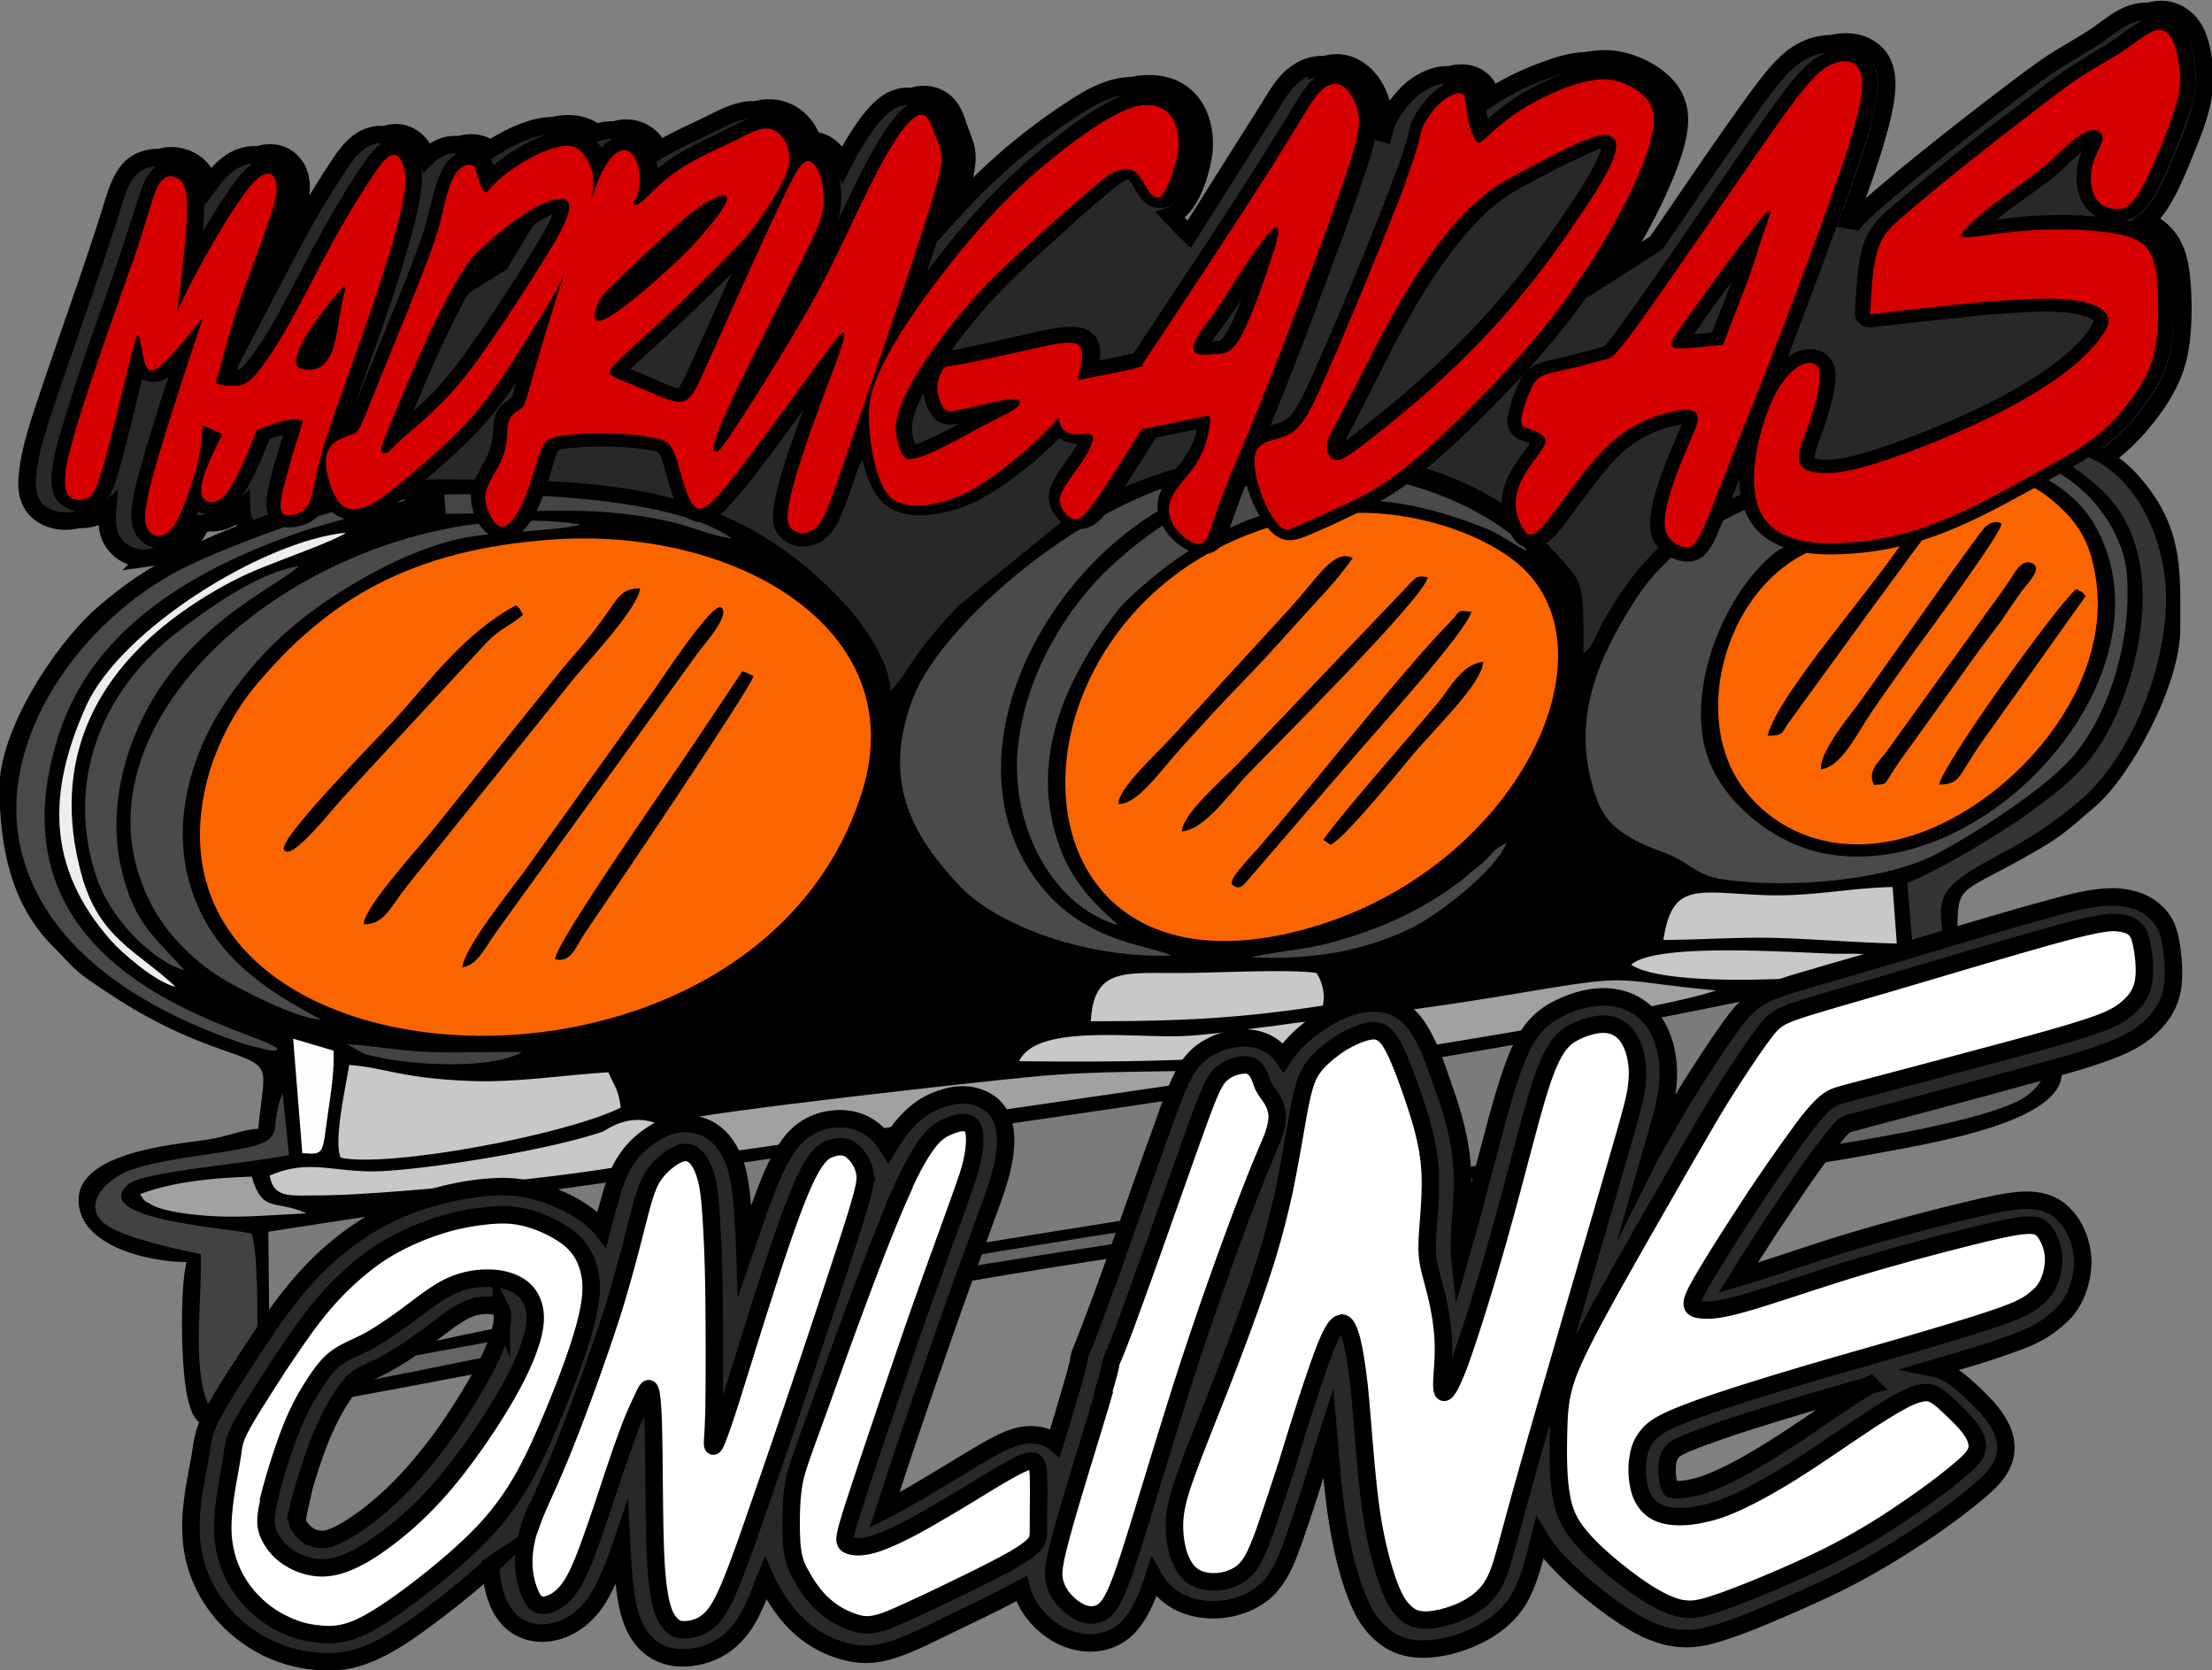 <svg xmlns="http://www.w3.org/2000/svg" xml:space="preserve" width="25.5mm" height="72.755" style="shape-rendering:geometricPrecision;text-rendering:geometricPrecision;image-rendering:optimizeQuality;fill-rule:evenodd;clip-rule:evenodd" viewBox="0 0 48.14 36.34"><rect x="0" y="0" width="48.14" height="36.34" fill="#808080" stroke="none"/><defs><style>.str0{stroke:#000;stroke-width:.38;stroke-miterlimit:22.926}.fil1{fill:none}.fil0{fill:#282829}.fil3{fill:#4a4849}.fil6{fill:#4b494a}.fil5{fill:#a1a1a1}.fil4{fill:#c8c8c8}.fil7{fill:#fb6500}</style></defs><g id="Camada_x0020_1"><g id="_2483693355360"><path class="fil0 str0" d="M6.93 11.44c-.16.12-.36.19-.58.21h-.11c-.16.02-.35.09-.62-.02-.26-.11-.35-.32-.36-.55-.05.05-.1.09-.15.13a.87.87 0 0 1-.58.16c-.05.02-.1.03-.15.03-.16.33-.39.66-.85.7H3.4c-.06.02-.13.03-.2.04a.772.772 0 0 1-.78-.42c-.09-.17-.1-.39-.08-.62a.76.76 0 0 1-.19.12c-.14.06-.29.09-.45.08-.31.09-.68.02-.9-.2-.24-.24-.23-.58-.19-.87.06-.5.25-1.05.41-1.53.45-1.35.94-2.68 1.37-4.04.13-.4.24-.95.66-1.15.14-.06.28-.09.42-.08.24-.08.51-.04.72.09.2.12.31.3.36.5.12-.16.24-.31.38-.42.19-.16.44-.25.68-.23.28-.09.58-.05.78.2.35.42.05 1.15-.11 1.58-.12.34-.25.67-.37 1.01.47-.9.83-1.6 1.41-2.48.17-.26.4-.62.75-.72.21-.06.22-.01.33-.04.45-.13.77.16.89.5.09-.09.2-.17.33-.22.12-.05.25-.06.37-.05.2-.06.41-.06.6.04.03.02.06.03.09.05.34-.22.81-.46 1.23-.5.05 0 .09-.01.14-.01.06-.01.13-.03.19-.03.29-.03.54.04.74.19.13-.05.26-.07.39-.06.36-.12.74.02.93.34.02.03.03.06.05.09.35-.21.74-.38 1.11-.56.3-.15.63-.33.99-.31.14-.04.29-.05.43-.03.41.06.69.37.8.69.34.03.54.26.66.52.2-.39.59-1.08.97-1.33.16-.11.35-.16.54-.14.17-.06.35-.06.53.01.29.12.39.37.47.62.16.46.26.54.14 1.11-.05.23-.12.46-.19.69.73-.8 1.55-1.51 2.48-2.12.36-.24.78-.5 1.24-.54.04 0 .09-.01.13-.01.07-.01.13-.03.2-.03.99-.09 1.42.66 1.35 1.46-.04.38-.27 1.24-.72 1.4.13.14.26.28.4.41l1.71-2.71c.12-.19.24-.4.38-.57.22-.26.53-.44.86-.41a.82.82 0 0 1 .69.08c.33.19.52.58.58.91.04.23.02.45-.04.68l.12-.41c.11-.25.34-.56.56-.74.21-.17.51-.32.8-.3.2-.06.41-.06.6.04.22.12.27.28.29.45.39-.26.82-.46 1.28-.62.27-.1.54-.17.82-.18.22-.04.45-.06.7-.01.42.08.86.32 1.1.63.28.37.25.78.14 1.19-.22.83-.83 1.96-1.32 2.73l.89-.57c.06-.06 2-2.97 2.57-3.64.23-.27.49-.53.86-.64.13-.04.27-.06.4-.06.29-.07.6-.05.84.12.3.2.36.52.35.83-.02.7-.56 2.15-.83 2.89.05.01.09.01.14.02.44-.53 3.59-2.97 4.23-3.4.33-.22.69-.41 1.02-.63.25-.17.53-.42.84-.5.2-.05.26-.02.33-.04.48-.13.86.14 1.02.51.11.25.15.57.17.84.04.6-.24 1.26-.47 1.82-.16.39-.45 1.11-.81 1.39.6.27.73.76.78 1.3.04.46.04.98-.03 1.44-.07.45-.22.79-.47 1.18-.27.4-.6.79-1 1.11-.25.2-.53.37-.82.53-.69 1.18-1.58 2.52-2.38 3.71-1.02 1.51-1.89 2.78-2.33 4.02-.43 1.24-.43 2.46-.46 3.43-.03.97-.08 1.71-1.18 2.08-1.09.37-3.22.37-5.93.71-2.71.34-6 1.02-8.47 1.46-2.47.44-4.13.64-6.02.63-1.89-.01-4.03-.23-5.06-.87-1.03-.64-.95-1.7-.26-3.55.69-1.85 1.99-4.49 1.71-6.05-.28-1.56-2.15-2.03-3.43-2.33-1.29-.3-1.99-.43-2.83-.94-.44-.26-.91-.63-1.2-1.11l-.35-.09zm3.96-5.72c.03-.05.07-.11.1-.16l-.29.28.19-.12z"/><path class="fil1 str0" d="M5.8 32.57c.1-.4.29-1.02.48-1.5s.4-.82.57-1.07c.17-.25.31-.41.51-.53.19-.12.43-.2.72-.37.29-.17.62-.41.91-.63.29-.22.55-.41.81-.52.26-.11.52-.15.75-.15.23 0 .42.04.59.12.17.08.3.2.38.39.08.19.1.43 0 .79-.1.36-.31.83-.65 1.4s-.81 1.25-1.26 1.78c-.45.53-.89.92-1.27 1.2-.37.28-.68.45-.94.54-.26.09-.47.1-.68.06-.21-.04-.41-.13-.58-.26-.17-.13-.3-.31-.37-.49-.06-.18-.06-.35.04-.75z"/><path d="M44.26 9.49h.53c.7.05 1.33.31 1.91 1.05.64.81.74 1.55.75 2.4v.74c0 1.24-1.09 3.2-1.82 3.84-.75.65-.8.71-1.72 1.22-1.25.69-1.31.54-1.31 1.5.38-.16 1.2-.07 1.72-.07.11.14.23.18.23.34 0 .63-.43 1.15-1.09 1.29.11.18.15.2.16.47.95 0 1.25.45 1.25 1.08 0 1.08-2.9 1.53-3.94 1.73-1.64.31-3.28.51-5.01.73-5.18.66-10.08 1.24-15.14 2.12-3.38.58-6.31 1.18-9.63 1.81-.86.16-1.57.3-2.43.46l-2.38.44v-.61c-.42.18-.59.05-.9.44-.21.27-.26.57-.75.57-.4 0-.49-.21-.58-.51-.18-.61-.2-2.49-.05-3.07-.83 0-2.35-.35-2.35-1.35 0-1.04 2.09-1.21 2.78-1.31.46-.07.77-.22 1.13-.24.14-1.43.36-1.32-.87-1.75-1.1-.39-1.9-.85-2.82-1.49-.33-.23-.48-.43-.75-.7-.96-.94-1.19-2.24-1.19-3.5 0-1.21 1.16-3.04 2.09-3.87 1.13-1.01 2.45-1.62 3.96-2.12.86-.28 2.38-.7 3.49-.7 3.68 0 6.33.05 8.77 2.62.4.41 1.06 1.28 1.08 1.98.26-.26.45-.62.7-.95.24-.32.49-.59.77-.89l2.33-1.9c.18-.12.32-.2.51-.31 2.72-1.51 6.53-1.63 9.04 0 .3.19.49.35.71.6 1.08 1.21 1.02.84 1.02 2.64.18-.11.26-.36.36-.56 1.29-2.45 3.1-3.19 6.17-3.73.58-.1 1.1-.16 1.67-.24.57-.08 1.1-.18 1.58-.2z" style="fill:#010101"/><path class="fil3" d="M6.04 22.82c-.38-.42-6.52-1.48-4.75-6.87.74-2.26 2.86-3.52 5.09-4.32.78-.28 1.76-.48 2.47-.76-1.2-.07-4.29 1.16-5.09 1.61-2.18 1.22-3.91 3.8-3.27 6.14.57 2.09 2.65 3.37 4.87 4.11l.53.13c.15 0 .08.01.15-.03z"/><path class="fil3" d="M4.02 21.12c-.64-.74-1.09-.98-1.38-2.22-.23-.98-.06-2.03.29-2.89.96-2.37 3.07-3.21 3.57-3.69-.91.13-2.07 1-2.61 1.41-1.72 1.32-2.47 3.32-1.79 5.36.28.84 1.14 1.78 1.92 2.03z"/><path class="fil4" d="M7.42 25.19c1.02.22 4.84-.48 6.09-1.09-.05-.41-.14-.46-.27-.77-.97.06-2.03.23-3 .19-1.54-.06-1.85-.29-2.64-.35-.08.49-.34 1.65-.19 2.01z"/><path class="fil4" d="M5.87 25.58c.08.45.37.44.93.43.42 0 .88-.02 1.3-.05 1.28-.08 6.33-.51 6.89-.99-.93-1.07-1.75-.4-1.87-.35-1.09.38-3.57.79-4.77.86-1.04.06-1.6-.29-2.48.1zM36.2 20.45c.86 0 1.65-.07 2.55-.04.84.03 1.7.1 2.53.12l-.09-1.23c-1.01.02-1.81.23-2.94.17-1.38-.07-1.86-.24-2.05.98zM23.74 22.22c1.95 0 3.22-.06 5.05-.34a.953.953 0 0 0-.14-.71c-.55-.09-2.22 0-2.93 0-1.24.01-1.91-.13-1.98 1.04zM22.18 23.09c.63 0 7.03.13 7.26-.72-.35-.3-1.34-.09-1.78-.04-.6.07-1.27.18-1.86.21-1.06.06-3.24-.28-3.62.55zM35.5 20.99c.5.34 2.14.34 2.88.32.99-.02 2.02-.07 2.81-.4-.27-.2-.97-.15-1.32-.16-1.08-.04-3.85-.23-4.37.24z"/><path class="fil5" d="M15.47 25.11c1.85-.23 3.73-.57 5.59-.85 1.84-.27 3.7-.54 5.55-.81 1.59-.23 9.24-1.39 10.74-1.9-2.19-.2-1.72-.37-3.88-.01-1.19.2-2.51.42-3.75.54-.01.83-.17.88-1.11 1.01-.62.08-1.32.17-1.95.19-1.4.05-2.83.01-4.22.15-.99.09-7.12.77-7.64.95.37.37.39.12.67.73zM3.04 25.97c.11.16.06.14.29.26.31.15.94.21 1.29.23.69.04 1.36-.03 2.05-.06-.68-.31-.96.01-1.19-.8-.91.03-1.73.12-2.43.38z"/><path class="fil6" d="M43.72 9.98c.56.38 1.71.6 2.17 2.15.94 3.18-3.02 7.19-6.32 6.41-1.05-.25-2.04-1.1-2.38-2-.55-1.43.29-3.58 1.42-4.5.72-.57 3.89-1.09 4.62-2.09-1.35.03-3.39.49-4.55.87-1.34.43-2.45 1.25-3.05 2.17-.65 1-1.37 2.32-1.04 3.83.18.8.36 1.13 1.03 1.48.34.18.62.23.94.41.28.16.49.36.92.42 1.47.22 3.61.02 4.68-.56 1.03-.55 2.47-1.5 3.02-2.19.73-.91 1.21-2.43 1.11-3.86-.09-1.2-1.26-2.52-2.58-2.55zM25.49 20.79c-.51-.25-2.05-.27-3.06-1.82-1.83-2.81.51-6.98 3.54-8.24.3-.12.65-.24.86-.44-2.71.15-6.29 3.15-6.96 4.9-.7 1.82 0 3.01 1.02 4.09.79.84 2.73 1.58 4.6 1.51zM7 22.19c-1.25-.66-2.31-1.37-2.8-2.74-.55-1.53 0-3.15.76-4.25.81-1.17 1.71-1.92 2.98-2.64.58-.33 1.32-.67 2.07-.84.71-.16 2.15-.16 2.64-.31-5.32-.78-11.57 4.07-9.35 8.28.34.65.9 1.19 1.47 1.56.33.21 1.72.95 2.23.93z"/><path class="fil6" d="M24.31 20.1c-.49-.42-.93-.9-1.19-1.52-.59-1.46-.3-2.87.48-4.22.18-.32.33-.54.53-.82.26-.36.37-.47.69-.75 1-.89 2.28-1.65 3.8-1.86 1.36-.18 2.51.1 3.65.54.42.16.62.36.96.52-.24-.56-4.74-3.66-9.04.32-.92.85-1.88 2.32-2.04 3.98-.16 1.68.75 3.41 2.15 3.83z"/><g><path class="fil7" d="M12.08 20.88c-.04-.31 2.69-4.18 3.07-4.77l1.01-1.51.24.11c-.09.31-3.18 4.88-3.67 5.59-.2.3-.3.66-.65.57zm-2.02.18c.02-.41 1.05-1.69 1.35-2.1l2.84-3.97c.17-.24 1.27-1.92 1.45-1.77.2.17-.38.8-.53 1.01l-4.3 5.95c-.36.49-.46.81-.82.87zm1.32-7.68c-.32.27-.48.28-.79.6l-3.13 3.38c-.29.32-1.15 1.42-1.28 1.12-.11-.25 2.11-2.49 2.39-2.8.81-.89 1.54-1.91 2.66-2.51.16.16.03 0 .15.2zM7.92 20.1c-.01-.33 1.13-1.59 1.41-1.93l2.95-3.67c.25-.29.51-.58.75-.91.43-.57.45-.78.9-.79-.03.41-1.09 1.54-1.43 1.95l-2.95 3.67c-.24.3-.49.6-.74.92-.35.46-.47.77-.88.77zm4.09-8.36c-3.08.22-4.88 1.31-6.44 3.17-.45.53-.86 1.29-1.06 2.06-1.78 6.94 11.93 7.81 14.26.23 1.08-3.53-2.78-5.75-6.77-5.46zM28.8 18.27c.44-.62 1.87-2.23 2.51-3 .26-.32.51-.82.97-.87-.03.49-1.09 1.48-1.59 2.09-.29.35-1.44 1.76-1.73 1.89-.04-.02-.14-.1-.16-.11zm3.22-4.97c-.03.36-2.11 2.65-2.51 3.12L27.2 19.1c-.1.1-.2.31-.38.15-.11-.1.41-.62.53-.76 1.21-1.39 2.75-3.37 3.89-4.62.12-.13.22-.23.35-.37.19-.2.1-.23.42-.19zm-6.3 4.79c.03-.39.8-1.04 1.25-1.5l3.36-3.52c.51-.52.45-.56.74-.51-.02.39-3.37 3.72-3.9 4.27-.43.45-.95 1.22-1.45 1.26zm-1.38-.59c-.02-.33.8-1.07 1.15-1.45l2.56-2.79c.65-.71.97-1.32 1.39-1.12-.36.52-.78.93-1.21 1.41-.41.46-.81.9-1.25 1.35-.45.46-.85.91-1.29 1.39-.44.49-.96 1.24-1.35 1.2zm4.41-6.29c-7.15 1.11-7.51 10.82-.51 9.05 4.75-1.2 7.15-6.21 4.69-8.08-.89-.68-2.57-1.21-4.17-.96zM42.2 17.07c.13-.52 2.56-3.89 2.98-4.25.21.1.08.01.21.15l-2.27 3.19c-.52.75-.45.9-.91.91zm-1.42 0c-.14-.28.09-.48.25-.68l2.22-3.08c.17-.23.29-.4.45-.63.12-.16.27-.53.52-.43.26.11-.12.47-.22.61-.18.25-.29.42-.44.64-.3.4-.59.78-.88 1.2l-1.35 1.88c-.38.56-.22.46-.54.5zm-1.15-.34c-.02-.4.64-1.17.87-1.49l1.96-2.77c.16-.22.31-.43.48-.66.09-.13.18-.25.25-.33.11-.11.24-.16.37-.09.02.18-1.6 2.37-1.86 2.73-.34.47-.66.92-.98 1.39-.34.51-.65 1.17-1.09 1.23zM38.47 16c.25-1.02 3.02-4 3.27-4.8-.67.21-1.21.44-1.95.65-1.96.54-2.9 3.15-2.13 4.83.48 1.04 1.76 1.98 3.54 1.61 2.26-.47 4.82-3.11 4.41-5.72-.12-.77-.37-1.18-.87-1.62-.27-.23-.45-.35-.82-.51-.52-.22-.52-.12-.93.13-.22.13-.71.3-.86.41-.34.25.33-.06-.26.72-.39.51-.73 1-1.1 1.49l-1.87 2.57c-.13.2-.08.24-.43.25z"/></g><path d="M5.88 29.78c.97.02 3.64-.63 4.71-.84 9.5-1.81 18.86-3.16 28.43-4.62 1.6-.24 3.11-.62 4.62-.87-.1-.81-.35-1.43-.86-1.87-.95-.81-1.53-.33-2.16-.2-.81.18-1.71.2-2.54.37-7.25 1.51-14.81 2.49-22.21 3.59-3.33.5-6.71.93-10.03 1.46l.03 2.98z" style="fill:#7b7b7b"/><path d="m43.77 22.61.24 1.01c-.74.11-1.52.34-2.26.48-2.09.42-4.98.87-7.09 1.17-6.7.97-12.28 1.79-18.97 3l-6.96 1.28c-.64.11-1.84.11-2.05.62.1.05.02.03.2.05.23.03 4.33-.83 4.65-.89 1.64-.32 3.22-.64 4.85-.94 7.1-1.34 13.15-2.07 20.28-3.02 1.57-.21 5.95-.76 7.27-1.42.65-.33.98-1.16-.18-1.36z" style="fill:#656565"/><path d="m41.51 19.2.11 1.34c.2.25.98.69 1.4.92.47.26 1.2-.32 1.16-.87-.44-.17-1.36-.13-1.88-.14-.13-.91-.16-1.12 1.11-1.8.86-.46 1.25-.72 1.9-1.27.97-.84 1.83-2.71 1.83-4.37 0-1.49-.93-3.33-2.61-3.21.29.11 1.01.66 1.2.85 1.31 1.22.96 3.37.4 4.73-.48 1.17-1.04 1.62-1.92 2.27-.6.44-1.97 1.27-2.7 1.56z" style="fill:#353335"/><path d="M5.48 26.84c-.5-.12-3.55-.31-2.69-1.07.31-.28 2.53-.44 3.5-.64l-.14-1.35c-.36.88.21 1.03-1.14 1.26-.65.11-1.52.2-2.12.4-.63.21-1.22.88-.45 1.29.43.23 1.36.44 1.93.56.04.96-.24 2.67.25 3.44.58-.13.97-.83.98-1.55 0-.6.02-1.85-.12-2.33z" style="fill:#434142"/><path d="M3.81 21.46c-.82-.77-1.65-1.04-2.03-2.41-.7-2.51.29-4.53 2.53-5.97.48-.31.97-.57 1.52-.78.29-.12 1.49-.55 1.7-.71-1.78.17-4.91 2.1-5.66 3.78-.83 1.85-.87 3.5.55 5.1.22.25.97.91 1.4 1z" style="fill:#eee"/><path d="M9.7 11.18c1.64 0 3.07-.24 4.88.17.42.09.99.34 1.34.36-1.22-.86-4.34-1-6.25-.95l.03.42z" style="fill:#454344"/><path d="M6.59 25.09c.49.04.42.01.55-.89.06-.39.14-.93.12-1.34l-.88-.26.2 2.5z" style="fill:#fefefe"/><path d="M27.26 20.83c1.34.06 2.43-.15 3.42-.62.61-.29 1.87-1.27 2.11-1.87-.33.16-.27.21-.54.45-.08.07-.17.13-.24.19-.14.12-.14.13-.28.23-.78.59-1.7 1.01-2.73 1.29-.61.17-1.17.19-1.74.32z" style="fill:#494748"/><path d="M11.37 22.89c-.66-.01-1.33.02-1.99 0-.67-.02-1.18-.13-1.83-.17l.38.21c.14.04.3.07.43.1.72.14 2.36.24 3-.14z" style="fill:#444243"/><path class="fil1 str0" d="M5.87 32.57c.1-.4.29-1.02.48-1.5s.4-.82.57-1.07c.17-.25.31-.41.51-.53.19-.12.43-.2.72-.37.29-.17.62-.41.91-.63.29-.22.55-.41.81-.52.26-.11.52-.15.75-.15.23 0 .42.04.59.12.17.08.3.2.38.39.08.19.1.43 0 .79-.1.36-.31.83-.65 1.4s-.81 1.25-1.26 1.78c-.45.53-.89.92-1.27 1.2-.37.28-.68.45-.94.54-.26.09-.47.1-.68.06-.21-.04-.41-.13-.58-.26-.17-.13-.3-.31-.37-.49-.06-.18-.06-.35.04-.75z"/><path class="fil0 str0" d="M10.71 34.04c-.4.38-.85.74-1.3 1.08-.4.3-.88.65-1.36.85-.4.17-.78.22-1.22.17-.37-.04-.68-.13-1-.28-.43-.21-.8-.51-1.08-.87-.37-.48-.57-1.04-.59-1.61-.03-.56.09-1.1.19-1.65.06-.37.07-.55.25-.91.24-.46.56-.93.85-1.38.32-.49.65-.99 1.04-1.45.38-.45.83-.87 1.34-1.21.45-.3.94-.53 1.47-.69.4-.12.81-.21 1.23-.25.41-.04.75-.03 1.15.08.41.11.85.32 1.16.57.1.08.19.16.26.25.05-.2.1-.39.16-.59.09-.33.19-.67.4-.96.14-.2.32-.37.54-.51.31-.21.7-.31 1.08-.17.37.13.58.45.7.76.12.32.15.69.18 1.03.02.3.04.6.05.9.13-.38.26-.76.4-1.13.14-.38.32-.83.57-1.17.17-.23.37-.39.66-.49.4-.12.8-.09 1.13.15.15.11.27.25.36.4.23-.39.52-.75.91-.95.33-.16.72-.26 1.08-.12.38.14.54.46.56.8.02.24-.02.49-.07.72-.08.35-.22.72-.35 1.07-.32.89-.65 1.78-.96 2.68-.42 1.2-.83 2.4-1.22 3.61l-.03.09c.26-.13.51-.28.72-.4.5-.29.99-.6 1.49-.89.3-.17.65-.37 1.02-.35.21.01.36.07.48.17.13-.41.25-.82.37-1.23.05-.17.1-.35.14-.52.01-.07.02-.12.04-.19l.12-.3c.12-.31.24-.63.36-.95.45-1.23.87-2.47 1.32-3.7.12-.34.24-.69.4-1.02.1-.21.21-.39.4-.55.28-.23.7-.38 1.08-.34.33.03.58.19.74.42l.06-.09c.2-.28.49-.53.8-.72.28-.18.63-.34.98-.37.54-.05.91.21 1.14.61.22.36.37.83.51 1.23.2.57.36 1.12.4 1.72.04.57-.05 1.11-.06 1.68 0 .12 0 .21.01.3l.27-.96c.16-.59.31-1.18.47-1.77.12-.46.25-.93.41-1.38.19-.52.4-1.01.97-1.3.35-.18.78-.31 1.19-.26.49.06.84.35 1.03.73.17.35.22.76.19 1.13-.02.24-.07.47-.13.7-.07.28-.16.57-.24.85.01-.02.02-.04.03-.05.31-.54.62-1.09.96-1.62.26-.4.53-.82.82-1.21.28-.37.49-.55.97-.72.24-.09.5-.16.74-.23.43-.13.87-.25 1.3-.38 1.27-.37 2.54-.77 3.82-1.12.47-.13 1.14-.32 1.63-.25.29.04.54.14.73.33.21.2.28.44.32.7.05.29.07.64.03.93-.05.31-.18.55-.41.79-.26.27-.56.43-.93.57-.65.25-1.42.44-2.11.63-.98.27-1.96.53-2.94.79l-.56.15c-.05.01-.11.03-.16.05-.1.06-.29.31-.35.39-.39.49-.74 1.02-1.09 1.54-.31.46-.61.93-.9 1.4.74-.22 1.47-.48 2.21-.71.88-.27 1.78-.51 2.68-.73.39-.09.85-.21 1.25-.24s.74.06.99.35c.21.23.33.55.36.85.03.29-.04.63-.17.9-.11.23-.24.37-.45.54-.27.22-.53.34-.87.46-.56.21-1.16.38-1.74.55.24.05.43.18.62.34.21.18.42.38.6.59.21.26.37.55.34.87-.03.37-.3.64-.6.89-.39.33-.83.65-1.27.94-.54.36-1.09.69-1.68.99-.58.29-1.18.55-1.78.8-.34.14-.7.28-1.06.38-.33.09-.61.11-.95.04-.4-.09-.76-.3-1.08-.52-.45-.31-.93-.7-1.29-1.08a2.95 2.95 0 0 1-.43-.55c-.11.44-.24.98-.47 1.36-.22.35-.56.62-.97.8-.32.15-.73.26-1.1.26-.37 0-.67-.11-.92-.34-.26-.23-.4-.5-.52-.8-.23-.58-.36-1.23-.45-1.84-.08-.57-.12-1.15-.17-1.73-.09.28-.17.55-.26.83-.16.52-.33 1.04-.51 1.55-.14.39-.3.82-.65 1.11-.35.28-.84.41-1.31.35-.49-.06-.86-.31-1.07-.69-.15.46-.37 1.01-.76 1.25-.43.27-.95.21-1.37-.04-.34-.21-.61-.53-.72-.87-.01-.03-.02-.06-.03-.1-.02.01-.05.03-.07.04-.53.29-1.1.55-1.65.82-.35.17-.76.38-1.14.49-.36.11-.66.11-1.02.01-.35-.1-.66-.27-.92-.5-.26-.23-.48-.53-.64-.82a3.15 3.15 0 0 1-.13-.26l-.18.45c-.11.26-.24.53-.44.75-.27.31-.65.5-1.1.53-.42.02-.75-.13-.98-.43-.31-.4-.36-1.03-.4-1.5l-.03-.55c-.14.41-.31.86-.53 1.21-.2.31-.49.58-.89.69-.48.13-.92-.04-1.16-.42-.18-.28-.26-.67-.27-.99v-.02zm30-3.9c-.5.14-1 .28-1.5.43-.76.23-1.56.47-2.3.75-.12.05-.44.16-.52.27-.06.07-.08.14-.1.23-.02.15-.01.36.04.51.01.02.02.06.04.07.11.03.35 0 .47-.03.28-.06.54-.18.79-.3.44-.22.86-.48 1.26-.74.57-.37 1.12-.77 1.7-1.13.04-.02.07-.05.11-.07zM6.54 32.7c-.02.09-.09.35-.06.44.03.08.11.17.18.23a.54.54 0 0 0 .54.09c.26-.09.53-.28.74-.43.43-.32.82-.7 1.16-1.1.45-.52.86-1.12 1.2-1.7.23-.38.48-.85.59-1.27.03-.12.08-.33.02-.45a.12.12 0 0 0-.07-.07.672.672 0 0 0-.24-.04c-.15 0-.3.03-.43.09-.23.1-.48.3-.68.45-.31.23-.63.47-.98.67-.14.08-.29.16-.45.23-.08.04-.17.08-.25.13-.13.08-.24.23-.32.35-.21.3-.37.63-.51.96-.18.46-.34.96-.46 1.43z"/><path d="M19.58 26.01c-.53 1.19-1.31 3.38-1.74 4.58-.44 1.21-.53 1.43-.58 1.79-.05.36-.05.87-.03 1.2.03.34.09.5.22.72.12.22.3.48.52.66.21.18.45.29.64.35s.34.06.57-.01c.23-.07.54-.22 1.04-.45.5-.24 1.19-.57 1.62-.8.43-.23.61-.37.69-.47.08-.1.07-.18.07-.45s.01-.74 0-1.01c-.01-.26-.05-.32-.14-.33-.09-.01-.22.04-.59.25s-.96.59-1.49.89c-.52.31-.98.54-1.31.65-.33.11-.54.08-.63.02-.09-.07-.07-.18.2-1.01.27-.83.8-2.39 1.22-3.62.43-1.23.76-2.12.96-2.68.2-.56.28-.78.33-1 .05-.22.07-.42.06-.57-.01-.15-.05-.25-.15-.28-.1-.04-.25-.01-.47.09-.22.1-.49.29-1.02 1.48zm17.03-.7c-.52.91-1.4 2.43-1.9 3.36-.5.93-.62 1.27-.69 1.55-.07.28-.09.5-.1.9-.01.41-.02 1 .06 1.43.07.43.23.7.55 1.04.32.34.82.74 1.19.99s.63.36.83.41c.2.04.35.03.57-.03.22-.06.5-.16.98-.35.47-.19 1.13-.47 1.73-.77.59-.3 1.12-.62 1.6-.95.49-.33.93-.66 1.21-.9.28-.23.38-.36.39-.5.01-.14-.06-.3-.21-.48s-.37-.38-.52-.52c-.16-.13-.25-.2-.41-.19-.16.01-.4.1-.85.38-.46.28-1.14.76-1.69 1.12-.55.36-.97.6-1.33.78-.36.18-.66.3-.97.36-.31.07-.63.08-.86.01-.24-.07-.39-.23-.48-.46-.08-.23-.1-.53-.06-.76.03-.23.11-.38.22-.51s.26-.25.8-.46c.53-.21 1.45-.5 2.35-.77.9-.27 1.77-.51 2.59-.75.82-.24 1.58-.47 2.02-.63.44-.16.56-.26.66-.34.11-.09.2-.17.28-.33.08-.16.14-.41.12-.63-.02-.22-.12-.42-.21-.53-.1-.11-.19-.13-.38-.12-.19.01-.47.06-1.12.22-.65.16-1.68.43-2.64.72-.95.29-1.83.6-2.37.75-.55.16-.77.16-.91.15-.15-.01-.22-.04-.23-.12-.01-.08.04-.22.28-.62.24-.41.67-1.08 1.09-1.72.42-.63.84-1.22 1.11-1.58.28-.36.42-.48.54-.55.12-.07.22-.09.9-.27.69-.18 1.96-.52 2.93-.78.97-.26 1.63-.45 2.03-.6.4-.15.55-.28.68-.41a.89.89 0 0 0 .26-.49c.04-.23.01-.55-.03-.76-.04-.21-.08-.32-.16-.39-.07-.07-.18-.11-.33-.13-.15-.02-.35-.03-1.31.23-.96.26-2.68.78-3.81 1.11-1.13.33-1.67.48-2 .6-.33.12-.44.21-.65.5-.22.29-.54.78-.79 1.17-.25.39-.42.69-.95 1.6zm-7.39 3.48c.16.03.27.59.36 1.38.08.8.14 1.83.25 2.63.11.8.28 1.37.41 1.72.14.35.24.47.35.57.11.1.23.16.43.16.21 0 .51-.07.78-.19s.52-.3.68-.56c.16-.26.24-.59.44-1.33.2-.74.52-1.88.96-3.38.43-1.5.98-3.36 1.3-4.47.32-1.11.43-1.47.45-1.8.03-.33-.03-.63-.14-.85-.11-.22-.28-.35-.5-.38-.22-.03-.49.05-.73.17-.23.12-.43.29-.67.97-.24.68-.52 1.87-.87 3.12-.34 1.25-.75 2.56-.99 3.2-.25.64-.34.62-.35.42-.01-.2.05-.58.03-1.01-.02-.43-.12-.9-.21-1.22-.08-.32-.15-.49-.14-.89.01-.4.1-1.04.06-1.62-.04-.58-.21-1.11-.37-1.58s-.32-.89-.46-1.13c-.14-.24-.27-.31-.45-.29-.18.02-.41.12-.65.26-.23.15-.47.34-.62.55-.15.21-.21.45-.3.9-.08.45-.19 1.11-.32 1.75-.14.64-.3 1.25-.55 1.99-.25.73-.57 1.59-.87 2.35-.3.76-.57 1.43-.74 1.91-.17.48-.23.76-.23 1.06 0 .3.06.63.19.85.12.22.3.33.54.36.24.03.54-.03.75-.2.21-.17.32-.45.47-.85.14-.4.31-.91.51-1.53.19-.62.41-1.33.62-1.94.21-.61.4-1.12.56-1.09zm-5.2 1.52c-.19.66-.63 2.05-.86 2.87-.23.82-.27 1.07-.19 1.3.07.23.26.43.45.55.19.12.4.15.57.04.17-.11.31-.35.6-1.25s.74-2.44 1.22-3.93c.48-1.48 1-2.91 1.33-3.77.33-.86.47-1.15.56-1.38.08-.23.11-.39.09-.53a.812.812 0 0 0-.14-.34c-.06-.09-.11-.15-.15-.23-.04-.08-.06-.17-.11-.27-.05-.09-.11-.18-.26-.2a.828.828 0 0 0-.53.18c-.16.13-.26.33-.61 1.31-.35.97-.96 2.72-1.32 3.7-.35.97-.45 1.18-.48 1.25-.03.07.02.02-.18.68zm-12.44 2.76c-.13.36-.19.68-.18.98.01.3.1.58.19.73.09.15.2.17.34.13.14-.04.32-.14.5-.41.18-.27.34-.71.55-1.31.21-.6.45-1.37.64-1.88.18-.51.31-.76.38-.91.07-.15.1-.2.13-.18.03.03.07.13.09.88.02.76.01 2.17.06 2.99.06.82.17 1.06.28 1.2.11.14.2.18.37.17.16-.01.39-.06.59-.29.2-.23.39-.63.92-2.17a313.4 313.4 0 0 0 1.9-5.63c.47-1.44.52-1.66.48-1.86a.805.805 0 0 0-.29-.48c-.13-.1-.28-.1-.45-.04-.18.06-.39.17-.81 1.28-.42 1.1-1.05 3.19-1.38 4.23-.33 1.03-.37 1.01-.38.93-.01-.08.02-.22.03-.81.01-.59.01-1.62 0-2.44-.01-.81-.04-1.4-.07-1.82-.03-.42-.07-.68-.15-.88-.07-.2-.18-.35-.31-.39-.12-.04-.26.01-.39.1-.13.09-.26.2-.37.35-.11.15-.19.33-.31.78s-.29 1.18-.59 2.16c-.31.98-.76 2.21-1.09 3.03-.33.82-.54 1.21-.67 1.57zm-6.55-1.25c-.06.36-.2 1-.18 1.54.03.54.22.97.48 1.3.26.33.57.55.85.68.27.13.5.19.74.21.24.03.5.03.84-.11.34-.14.75-.42 1.21-.76.45-.34.95-.75 1.34-1.13.4-.39.7-.76.99-1.24.29-.48.55-1.07.82-1.73.27-.66.54-1.4.66-1.92s.1-.81.03-1.06-.19-.47-.43-.66c-.24-.19-.6-.36-.91-.44-.3-.08-.55-.08-.86-.05-.3.03-.67.09-1.07.22s-.85.32-1.28.6c-.43.29-.85.67-1.21 1.09-.36.42-.67.89-1 1.38-.32.5-.66 1.02-.82 1.33-.16.31-.14.39-.2.75zm.83.76c.1-.4.29-1.02.48-1.5s.4-.82.57-1.07c.17-.25.31-.41.51-.53.19-.12.43-.2.72-.37.28-.17.62-.41.91-.63.29-.22.55-.41.81-.52.26-.11.52-.15.75-.15.23 0 .42.04.59.12.17.08.3.2.38.39.08.19.1.43 0 .79-.1.36-.31.83-.65 1.4s-.81 1.25-1.26 1.78c-.45.53-.89.92-1.27 1.2-.37.28-.68.45-.94.54-.26.09-.47.1-.68.06-.21-.04-.41-.13-.58-.26-.17-.13-.3-.31-.37-.49-.06-.18-.06-.35.04-.75z" style="fill:#fff;stroke:#000;stroke-width:.38;stroke-miterlimit:22.926"/><path d="M18.71 10.09c-.1.29-.2.58-.3.86-.07.18-.14.37-.24.53-.15.24-.41.43-.74.41-.26-.02-.49-.18-.57-.4-.09-.23 0-.62.06-.85.09-.38.22-.77.35-1.14.07-.19.14-.38.21-.58-.07.1-.14.19-.21.29-.29.4-.59.81-.9 1.2-.12.16-.25.31-.38.46-.09.1-.19.22-.3.31-.23.19-.51.26-.76.06-.21-.16-.3-.48-.37-.71-.04-.12-.07-.24-.1-.36-.03-.08-.05-.18-.09-.26-.05-.09-.08-.09-.19-.11-.52-.1-1.33-.11-1.86-.04a.9.9 0 0 0-.16.03c-.01.01-.02.04-.03.05-.05.1-.08.22-.11.33-.05.17-.1.34-.16.5-.11.31-.28.75-.58.96-.17.12-.39.14-.58.04a.833.833 0 0 1-.28-.28c-.1-.16-.18-.41-.17-.6.01-.27.15-.48.28-.72.1-.19.17-.36.19-.57.02-.18.01-.33.08-.51.05-.1.12-.19.22-.26.03-.02.08-.05.11-.08.02-.03.03-.08.04-.11l.06-.21c-.18.26-.37.52-.58.77-.45.53-1 1.01-1.55 1.47-.24.2-.51.45-.8.59-.28.14-.6.23-.9.09a.728.728 0 0 1-.32-.28c-.01.03-.02.06-.04.09-.13.25-.37.38-.68.41-.19.02-.36-.03-.47-.17-.11-.15-.1-.34-.08-.51.04-.25.11-.51.18-.75.06-.19.11-.39.17-.58-.01 0-.03.01-.04.01-.08.03-.17.05-.25.08-.19.46-.51 1.28-.85 1.51-.21.14-.49.18-.7.06l-.12.27c-.12.23-.32.49-.63.53a.603.603 0 0 1-.63-.33c-.07-.14-.08-.29-.08-.45.02-.28.09-.58.17-.86.14-.52.3-1.03.46-1.54l.18-.54c-.1.06-.2.11-.32.11a.5.5 0 0 1-.26-.06c-.15.61-.29 1.23-.46 1.84-.06.21-.12.44-.22.64-.07.14-.16.26-.32.33-.26.12-.6.08-.8-.12-.2-.2-.18-.51-.15-.76.04-.31.14-.65.23-.95.13-.43.27-.86.41-1.29.26-.78.55-1.55.81-2.33.11-.33.21-.65.32-.98.05-.17.11-.35.17-.53.06-.16.15-.34.29-.46.22-.18.5-.17.74-.03.32.2.34.59.33.9 0 .17-.01.35-.02.52.16-.27.32-.54.5-.8.13-.19.31-.45.49-.6.11-.09.24-.17.38-.19.18-.03.35.03.46.16.15.17.16.43.13.63-.02.16-.09.35-.14.51-.08.24-.17.48-.25.72-.16.45-.34.9-.49 1.36-.08.25-.15.49-.22.74-.04.16-.08.33-.13.49h.01c.1-.01.21-.17.26-.23.31-.4.57-.86.8-1.3.26-.48.5-.97.77-1.45.26-.47.53-.93.83-1.38.12-.18.28-.43.47-.56.16-.11.38-.15.56-.05.17.09.25.26.29.42.1.36.01.81-.07 1.17-.09.37-.2.75-.31 1.12-.14.47-.3.93-.46 1.39l-.51 1.44c-.01.04-.03.08-.04.12.05-.11.09-.23.14-.34.37-.92.76-1.83 1.11-2.75.1-.26.2-.52.27-.79.04-.14.07-.28.11-.42.06-.27.15-.62.31-.86.08-.12.2-.22.35-.28a.59.59 0 0 1 .47.01c.13.07.19.18.23.29.4-.34 1.04-.71 1.54-.76.33-.03.59.08.77.32.01.02.03.04.04.06a.86.86 0 0 1 .2-.18c.21-.14.48-.15.69 0 .2.14.3.39.33.63.48-.39.98-.6 1.58-.9.28-.14.64-.34.97-.29.34.05.57.32.66.59.01.04.02.08.03.11.16-.03.31.02.43.13.32.29.36.87.31 1.25-.01.09-.03.17-.06.25.06-.13.13-.27.19-.4.15-.31.3-.63.47-.94.14-.27.3-.53.48-.78s.48-.61.87-.49c.27.08.37.34.44.55.05.14.12.29.16.43.05.2.02.4-.02.6-.03.16-.08.31-.12.47l-.21.69c-.1.32-.21.65-.32.97.48-.63 1.01-1.28 1.59-1.85.59-.59 2.24-2.03 3.12-2.11.42-.04.78.11.98.42.16.26.2.58.17.86-.02.21-.1.46-.17.67-.09.23-.23.6-.56.62-.31.03-.47-.18-.59-.39-.02-.04-.1-.19-.15-.23a.69.69 0 0 0-.15.07c-.05.03-.11.08-.16.12-.1.08-.19.16-.29.24-.26.22-.52.45-.77.68-.27.24-.53.48-.79.72-.18.17-.36.34-.53.51-.42.43-.82.9-1.16 1.38.09-.01.17-.03.26-.05.49-.1.98-.21 1.46-.32.26-.06.62-.14.89-.14.32 0 .56.14.61.43.02.09.01.19 0 .3.24-.05.49-.09.72-.15h.02c.92-1.4 1.86-2.79 2.75-4.2.23-.37.46-.73.68-1.1.11-.18.23-.39.37-.55.13-.16.3-.3.53-.34.21-.04.41.03.56.15.22.18.35.48.4.73.04.22.01.42-.03.63-.09.4-.24.81-.37 1.2-.25.71-.51 1.41-.77 2.11-.27.73-.55 1.46-.84 2.19l-.3.75c.01 0 .02 0 .02-.01.18-.05.31-.08.43-.22.11-.13.2-.32.28-.47.18-.37.34-.76.51-1.14.27-.62.53-1.25.78-1.87.24-.58.47-1.16.69-1.75.1-.27.2-.55.27-.82.03-.11.05-.23.1-.34.1-.23.31-.51.52-.68.21-.17.56-.35.85-.2.22.12.22.38.24.58.01.08.02.16.04.24.21-.18.44-.36.68-.51.54-.33 1.51-.78 2.18-.66.38.07.77.28.98.56.25.33.21.7.11 1.07-.19.7-.57 1.45-.95 2.1-.43.74-.93 1.48-1.48 2.15-.43.52-.89 1.03-1.37 1.51-.42.43-.86.86-1.33 1.26-.3.26-.61.51-.95.72-.22.14-.45.25-.69.37-.35.17-.71.34-1.07.49-.28.12-.52.19-.78-.03-.25-.22-.48-.67-.59-1.1-.02.05-.04.11-.06.16-.07.18-.13.36-.2.54-.05.13-.09.27-.14.4-.04.11-.1.23-.2.32-.14.13-.34.16-.53.1-.25-.08-.49-.29-.62-.48-.2-.29-.24-.63-.07-.94.13-.23.31-.41.46-.63.15-.21.24-.41.29-.64l-.89.18c-.17.27-.33.53-.51.8-.15.24-.31.48-.47.7-.1.13-.22.3-.36.39-.17.11-.37.13-.56.05-.28-.13-.46-.43-.43-.71.04-.36.42-.72.62-1.09-.05 0-.09-.01-.14-.02a.635.635 0 0 1-.25-.11c-.49.49-1.1.98-1.69 1.31-.56.31-1.58.59-2.13.12-.23-.2-.37-.56-.47-.95zm1.38-1.52c-.15.3-.27.6-.24.82.01.08.03.19.07.28.23-.07.62-.27.95-.45-.25.04-.46.01-.6-.2-.08-.12-.14-.29-.17-.45zm-4.15-2.64-.35.35a47.66 47.66 0 0 1-1.56 1.46c-.1.09-.21.19-.31.29.15.06.29.12.43.18.09.04.48.22.61.24.1-.11.35-.7.4-.81.26-.57.51-1.14.77-1.71zm21.91 4.5c-.08.21-.17.43-.25.64-.08.21-.17.42-.26.63-.13.28-.31.57-.71.51a.867.867 0 0 1-.64-.44c-.21-.4.05-1.11.19-1.51.09-.24.19-.48.29-.72.04-.09.07-.17.11-.26.01-.02.01-.03.02-.05-.07.01-.15.03-.19.04-.47.12-.82.31-1.15.62-.26.25-.49.55-.7.83-.2.26-.39.54-.6.8-.13.15-.3.35-.53.39-.24.05-.42-.07-.53-.25-.29-.46-.28-.94-.02-1.4.09-.16.2-.31.31-.46.02-.03.07-.1.11-.15-.04-.02-.08-.03-.11-.04-.1-.04-.18-.06-.26-.14a.423.423 0 0 1-.12-.38c.03-.22.14-.55.24-.75.11-.24.24-.37.52-.46.22-.07.47-.11.7-.17.2-.05.4-.11.6-.16h.02c.04-.03.09-.1.12-.13.13-.16.26-.34.38-.51.78-1.08 1.52-2.18 2.27-3.27.28-.41.56-.82.85-1.22.17-.24.35-.49.54-.71.2-.24.44-.49.78-.59.28-.09.59-.08.81.12.19.17.23.43.22.66 0 .2-.04.4-.09.59-.09.37-.21.74-.33 1.1-.2.6-.42 1.2-.64 1.8-.24.66-.49 1.32-.74 1.98l-.15.39c.05-.03.11-.07.16-.09.41-.19.82 0 .87.4.04.34-.13.89-.24 1.22-.03.1-.22.56-.21.68.04.02.13.03.17.03.41.03 1.01-.17 1.39-.3 1.34-.46 3.63-1.43 4.4-2.51.03-.04.11-.16.11-.22-.01-.01-.02-.01-.02-.02-.2-.13-.65-.16-.88-.17-.28-.01-.57.01-.86.03-.35.02-.71.05-1.06.09-.66.07-1.33.14-1.99.22a.37.37 0 0 1-.27-.07.27.27 0 0 1-.11-.23c.01-.26.03-.53.05-.79.02-.23.06-.47.13-.7.13-.4.35-.6.68-.88.34-.29.68-.58 1.03-.86.45-.37.91-.73 1.38-1.08l.78-.6c.2-.15.4-.3.6-.43l.57-.36c.15-.09.31-.18.45-.28.22-.15.52-.41.78-.48.23-.06.45-.01.61.14.12.11.19.25.23.39.07.22.1.45.12.68.03.36-.04.62-.16.96-.1.28-.21.57-.32.85-.11.27-.24.55-.38.81-.15.26-.33.53-.66.6.71.16.96.52 1.03 1.29.04.45.04.96-.03 1.4-.07.43-.21.75-.45 1.12-.69 1.04-1.31 1.34-2.45 1.97-1.44.79-2.61 1.44-4.37 1.49-.86.03-1.7-.17-2.01-.94-.09-.21-.12-.46-.13-.72zm7.46-7.14-.05.05c-.19.16-.36.34-.55.5-.4.32-.86.61-1.26.94.24-.03.48-.06.72-.08.48-.03.98-.03 1.46.01-.26-.14-.4-.41-.43-.71-.02-.25.01-.48.11-.71zM6.83 7.71c.04-.04.07-.11.1-.19-.04.06-.07.13-.1.19zm30.43-.48c.14-.36.29-.73.42-1.09-.27.36-.54.73-.79 1.1-.01.01-.01.02-.02.03.13-.01.26-.02.39-.04zm-8 2.38c.17-.12.38-.29.45-.35.88-.69 1.7-1.42 2.45-2.22.76-.81 1.41-1.68 2.01-2.58.18-.27.36-.55.51-.83.04-.07.13-.27.17-.4-.06.02-.13.04-.16.06-.22.09-.44.2-.65.3-.25.12-.49.25-.73.38-.43.23-.7.39-1.04.73-1.17 1.16-1.91 2.77-2.62 4.17-.11.21-.22.41-.32.62-.02.03-.04.08-.06.12zM27.03 6.5l-.01.01c-.07.11-.14.22-.21.32-.09.13-.19.26-.28.38-.05.07-.11.14-.15.22.03 0 .06-.01.08-.01.02 0 .08 0 .09-.01.07-.04.16-.2.19-.26.11-.2.2-.43.28-.65zM8.99 8.95c.03-.02.05-.05.08-.07.24-.22.47-.45.67-.7.18-.21.34-.43.5-.66.2-.28.39-.56.58-.85.32-.49.64-.98.94-1.49.05-.09.2-.34.27-.52-.47.19-1.13.78-1.4 1.04-.12.12-.18.23-.27.38C9.83 7 9.4 7.97 9 8.94z" style="fill:#000"/><path d="M2.87 5.73c-.34 1.01-1.34 3.7-1.44 4.52-.03.26-.02.44.07.54.09.1.27.11.4.05s.2-.18.37-.78c.17-.6.42-1.67.56-2.22.21-.82.17-.62.29-.07.08.39.2.4.61-.04.2-.21.44-.52.69-.83-.45 1.35-.89 2.7-1.1 3.48-.21.78-.18.99-.11 1.12.11.21.41.28.66-.2.15-.3.33-.83.43-1.22.09-.38.1-.61.11-.83.14.07.29.13.43.2-.17.34-.62 1.16-.4 1.41.08.09.23.09.36 0 .28-.19.63-1.12.8-1.51.27-.1.54-.19.71-.22.17-.03.22 0 .28.04-.21.67-.41 1.33-.47 1.68-.05.34.05.37.19.36.14-.01.31-.06.41-.24.09-.18.11-.5.3-1.17.2-.67.58-1.69.92-2.66.34-.97.63-1.89.77-2.48.14-.59.13-.86.07-1.04-.16-.54-.47-.1-.71.27-.22.33-.53.83-.82 1.36-.48.87-1.03 2.06-1.59 2.78-.2.26-.33.34-.49.36-.16.02-.35-.01-.43-.04-.07-.03-.03-.07.04-.31s.17-.67.36-1.25c.2-.62.82-2.18.87-2.54.05-.37-.08-.63-.41-.36-.45.38-1.54 2.38-1.74 2.89.1-.87.21-1.74.21-2.23s-.09-.6-.19-.66c-.26-.16-.42.05-.52.34-.09.24-.19.63-.48 1.5zm38-.31c-.12.35-.14.89-.17 1.42 1.03-.12 2.97-.36 3.96-.34.56.01.9.1 1.08.23.18.13.22.29-.02.61-.81 1.13-3.1 2.12-4.56 2.63-.83.29-1.25.34-1.54.32-.73-.05-.45-.51-.25-1.07.13-.37.26-.86.23-1.11-.05-.41-.63-.25-1.01.56-.31.66-.57 1.74-.31 2.4.24.59.88.77 1.68.75 1.69-.05 2.81-.68 4.21-1.45 1.16-.64 1.69-.9 2.34-1.87.22-.33.35-.61.41-1.02.06-.41.06-.95.03-1.34-.07-.78-.29-1-1.21-1.1-.43-.05-1-.06-1.55-.03-.55.04-1.08.13-1.33.15-.24.01-.2-.05-.08-.18.48-.51 1.12-.88 1.68-1.34.38-.3.79-.8 1.09-.81.12-.01.22.07.21.18-.01.21-.3.46-.25.98.03.32.2.56.58.56.15 0 .29-.05.52-.45.22-.4.53-1.15.68-1.61.16-.46.16-.64.15-.87-.02-.25-.09-1.08-.53-.96-.17.05-.4.24-.68.43s-.63.37-1.02.63c-.57.39-2.15 1.63-2.73 2.1-.42.34-.75.62-1.02.85-.27.23-.48.4-.59.76zM34.99 9.7c-.5.48-1.02 1.28-1.33 1.65-.31.37-.4.32-.5.17-.62-.98.63-1.72.46-1.99-.05-.08-.22-.16-.34-.2-.12-.04-.19-.05-.17-.22.02-.17.13-.48.22-.67.09-.19.16-.24.33-.3.17-.05.43-.1.68-.16.24-.06.46-.13.6-.16.13-.03.18-.03.72-.77.54-.75 1.57-2.25 2.28-3.28.71-1.03 1.1-1.58 1.38-1.91.28-.33.46-.44.62-.49.41-.13.6.09.59.5-.01.26-.08.64-.4 1.62-.33.98-.91 2.55-1.38 3.77-.47 1.22-.83 2.09-1.1 2.79-.28.7-.48 1.23-.62 1.53-.14.29-.22.35-.35.33a.569.569 0 0 1-.4-.28c-.27-.52.61-2.17.66-2.45.05-.33-.27-.29-.63-.2-.31.08-.8.23-1.3.71zm3.05-3.61c-.13.35-.34.88-.54 1.41-1.28.13-1.29.16-.9-.41.22-.32 1.62-2.25 1.84-2.46.08-.08.1-.05.06.09-.04.14-.14.4-.21.62-.07.22-.12.4-.25.75zM30.6 3.94c-.33.89-1.03 2.58-1.48 3.63-.45 1.05-.64 1.46-.83 1.68-.36.44-.89.2-.98.67-.07.39.24 1.26.56 1.54.1.09.16.08.4-.03.24-.1.65-.29 1.06-.48.41-.19.82-.39 1.57-1.04.75-.65 1.85-1.75 2.66-2.73 1.01-1.24 2.08-3.02 2.37-4.15.1-.38.09-.63-.07-.85-.16-.21-.48-.39-.77-.44-.55-.1-1.45.32-1.92.61-.33.2-.62.45-.78.6-.17.15-.21.21-.28.09-.24-.4-.17-.94-.28-1-.08-.04-.26.01-.44.16s-.36.4-.43.57c-.07.17-.03.26-.36 1.15zm1.4.57c-1.19 1.18-1.96 2.85-2.68 4.24-.3.59-.42.76-.44.92-.02.16.06.31.18.34.12.03.28-.08.86-.53 1.94-1.53 3.19-2.86 4.52-4.87.43-.64.92-1.41.66-1.62-.08-.06-.2-.1-.57.05-.37.14-.97.46-1.42.7-.44.24-.72.39-1.11.78zm-11.01 3.4c2.48-.49 2.77-.84 2.46.36.5-.1 1-.19 1.23-.25.24-.06.21-.07.18-.09 1.08-1.62 2.15-3.25 2.79-4.26.64-1.01.84-1.4 1.03-1.62.46-.55.81.03.88.42.05.27 0 .58-.4 1.71-.39 1.12-1.12 3.06-1.61 4.29s-.73 1.75-.89 2.17c-.17.42-.26.74-.34.94-.08.2-.15.29-.3.25-.26-.08-.77-.53-.51-1.03.23-.44.68-.65.81-1.51.03-.17.01-.21-.01-.25l-1.46.3c-.4.63-.79 1.25-1.04 1.6-.25.34-.35.4-.48.34s-.28-.23-.26-.43c.03-.31.56-.78.7-1.23.14-.44-.63.16-.73-.53-.47.53-1.22 1.19-1.93 1.59-.52.29-1.34.47-1.71.16-.35-.3-.48-1.25-.49-1.7-.01-.32.03-.6.21-1.01.46-1.06 1.84-2.85 2.83-3.83.69-.69 2.22-1.95 2.91-2.01.65-.06.83.47.78.98-.03.25-.25 1.01-.43 1.03-.34.03-.3-.96-1.06-.5-.34.21-2.16 1.87-2.6 2.31-.72.74-2.16 2.49-2.05 3.32.02.16.08.36.14.46.06.1.12.11.22.09.38-.05 1.21-.55 1.64-.77.33-.17.53-.26.63-.35.1-.09.09-.17-.05-.18-.21-.01-1 .21-1.26.25-.14.03-.22.03-.29-.06a.87.87 0 0 1-.13-.43c-.01-.16.1-.41.16-.45.04-.02.1-.02.42-.08zm6.71-2.4c-.14.47-.44 1.32-.66 1.75-.23.43-.38.43-.55.44-.28.02-.69.1-.44-.36.09-.17.28-.38.47-.67.14-.2 1.1-1.78 1.27-1.72.04.01.06.09-.08.55zm-15.58.93c-.15.49-.41 1.33-.54 1.8-.13.47-.15.56-.22.63-.07.07-.21.12-.27.25-.12.26.05.51-.28 1.09-.1.19-.24.39-.25.6-.01.21.22.81.48.61.41-.3.6-1.35.76-1.68.07-.16.16-.22.44-.26.57-.08 1.44-.06 1.98.04.2.04.32.08.42.27.17.32.25 1.04.49 1.24.08.06.17.06.31-.06.54-.45 2.75-3.68 2.89-3.73.05-.02.07.06-.07.46-.19.57-1.28 3.22-1.1 3.7.07.2.45.35.71-.06.13-.2.25-.56.61-1.6.35-1.03 1.8-5.17 1.97-5.98.1-.48 0-.54-.13-.9-.12-.35-.25-.61-.71.01-.61.84-1.21 2.41-1.91 3.66-.51.91-1.25 2.1-1.65 2.7-.39.6-.43.62-.48.59-.05-.03-.1-.12.27-.93S17 6.55 17.42 5.72c.42-.83.46-.97.49-1.15.04-.3.01-.81-.22-1.02-.09-.08-.18-.07-.33.14-.24.36-1.64 3.5-1.89 4.06-.52 1.14-.43 1.17-1.47.72-.75-.32-.86-.29-.62-.54.18-.19.57-.54.92-.86.45-.42 1.62-1.54 1.96-1.94.28-.33.75-1.06.86-1.37.06-.18.08-.38.02-.57-.06-.18-.21-.36-.4-.39-.19-.03-.41.09-.75.26-.73.35-1.22.55-1.74 1.06-.15.14-.26.26-.34.31-.08.05-.13.03-.11-.04.02-.06.1-.17.12-.36.06-.61-.35-1.23-.83-.26-.09.18-.16.38-.25.64.11-.4.11-.73-.13-1.04-.1-.14-.23-.22-.45-.19-.49.05-1.19.51-1.5.82-.14.14-.15.21-.19.18-.17-.11-.17-.52-.28-.58-.08-.04-.24-.01-.37.17-.12.18-.21.5-.27.76-.06.27-.1.49-.39 1.25-.29.76-.83 2.06-1.11 2.76-.44 1.07-.28.8-.74 1.01-.43.2-.34.64-.21 1.03.16.47.41.63.9.38.19-.1.35-.23.74-.55 1.41-1.18 1.73-1.6 2.66-3.09.35-.56.56-.86.8-1.41-.05.13-.1.29-.19.56zm2.78-1.69c.44-.36.67-.46.8-.49.45-.09-.48.93-.71 1.17-.27.28-1.69 1.6-1.98 1.55-.11-.02-.06-.22 0-.36.05-.14.1-.2.45-.54s1.01-.97 1.45-1.33zm-4.87 1.2c-.57.98-1.03 2.06-1.46 3.1-.18.43-.27.64-.27.74 0 .1.09.08.15.04s.08-.09.33-.31.73-.6 1.22-1.18c.59-.7 1.65-2.37 2.04-3.02.13-.22.64-1.07.11-.99-.57.08-1.42.83-1.79 1.19-.1.1-.15.14-.32.44zm-2.63.37c-.24.26-.98 1.19-.96 1.56.01.2.34.18.45.14.34-.13.41-.6.47-.95.04-.24.08-.48.12-.65.04-.17.08-.27-.07-.1z" style="fill:#d60000"/></g></g></svg>